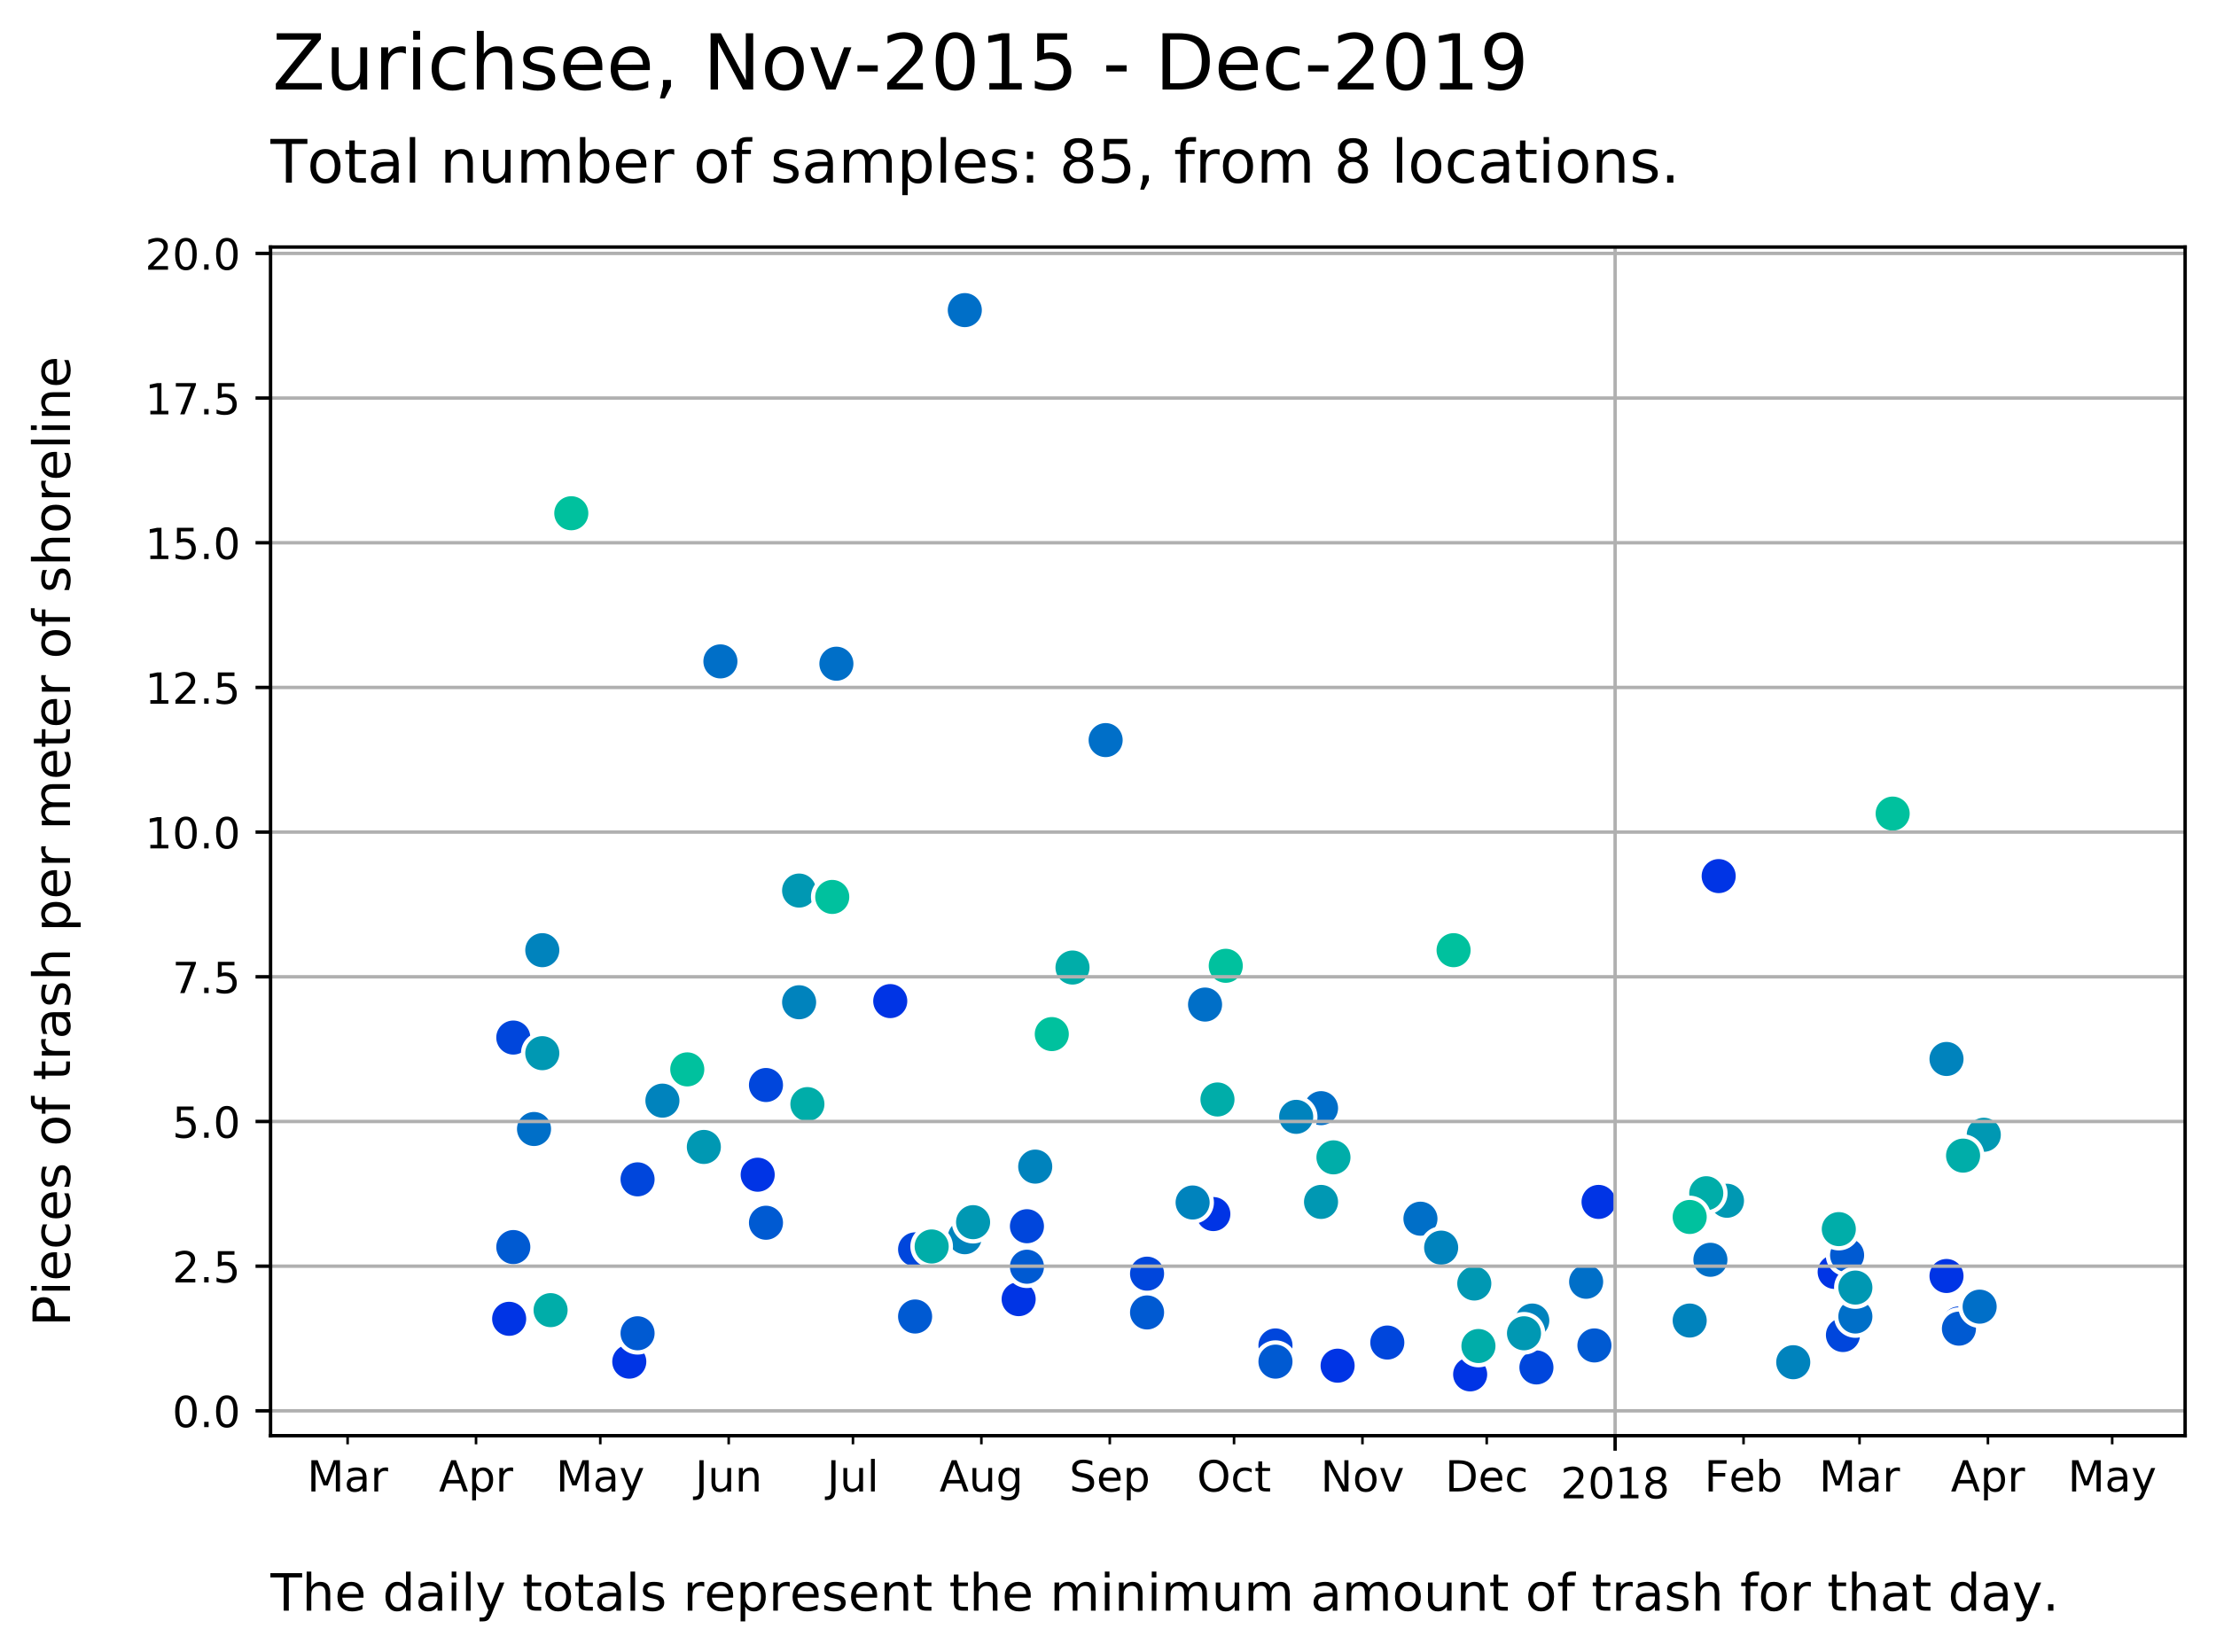 <?xml version="1.0" encoding="utf-8" standalone="no"?>
<!DOCTYPE svg PUBLIC "-//W3C//DTD SVG 1.1//EN"
  "http://www.w3.org/Graphics/SVG/1.1/DTD/svg11.dtd">
<!-- Created with matplotlib (https://matplotlib.org/) -->
<svg height="385.292pt" version="1.1" viewBox="0 0 516.679 385.292" width="516.679pt" xmlns="http://www.w3.org/2000/svg" xmlns:xlink="http://www.w3.org/1999/xlink">
 <defs>
  <style type="text/css">
*{stroke-linecap:butt;stroke-linejoin:round;}
  </style>
 </defs>
 <g id="figure_1">
  <g id="patch_1">
   <path d="M 0 385.292 
L 516.679 385.292 
L 516.679 0 
L 0 0 
z
" style="fill:#ffffff;"/>
  </g>
  <g id="axes_1">
   <g id="patch_2">
    <path d="M 63.079 334.8 
L 509.479 334.8 
L 509.479 57.6 
L 63.079 57.6 
z
" style="fill:#ffffff;"/>
   </g>
   <g id="PathCollection_1">
    <defs>
     <path d="M 0 4.472 
C 1.186 4.472 2.324 4.001 3.162 3.162 
C 4.001 2.324 4.472 1.186 4.472 0 
C 4.472 -1.186 4.001 -2.324 3.162 -3.162 
C 2.324 -4.001 1.186 -4.472 0 -4.472 
C -1.186 -4.472 -2.324 -4.001 -3.162 -3.162 
C -4.001 -2.324 -4.472 -1.186 -4.472 0 
C -4.472 1.186 -4.001 2.324 -3.162 3.162 
C -2.324 4.001 -1.186 4.472 0 4.472 
z
" id="mc347c1fc69" style="stroke:#ffffff;"/>
    </defs>
    <g clip-path="url(#pbd88811028)">
     <use style="fill:#0034e5;stroke:#ffffff;" x="118.715" xlink:href="#mc347c1fc69" y="307.539"/>
     <use style="fill:#0034e5;stroke:#ffffff;" x="146.723" xlink:href="#mc347c1fc69" y="317.526"/>
     <use style="fill:#0034e5;stroke:#ffffff;" x="176.662" xlink:href="#mc347c1fc69" y="273.936"/>
     <use style="fill:#0034e5;stroke:#ffffff;" x="207.568" xlink:href="#mc347c1fc69" y="233.45"/>
     <use style="fill:#0034e5;stroke:#ffffff;" x="237.507" xlink:href="#mc347c1fc69" y="302.951"/>
     <use style="fill:#0034e5;stroke:#ffffff;" x="282.899" xlink:href="#mc347c1fc69" y="283.113"/>
     <use style="fill:#0034e5;stroke:#ffffff;" x="311.873" xlink:href="#mc347c1fc69" y="318.471"/>
     <use style="fill:#0034e5;stroke:#ffffff;" x="342.778" xlink:href="#mc347c1fc69" y="320.495"/>
     <use style="fill:#0034e5;stroke:#ffffff;" x="372.718" xlink:href="#mc347c1fc69" y="280.279"/>
     <use style="fill:#0034e5;stroke:#ffffff;" x="400.725" xlink:href="#mc347c1fc69" y="204.3"/>
     <use style="fill:#0034e5;stroke:#ffffff;" x="427.768" xlink:href="#mc347c1fc69" y="296.608"/>
     <use style="fill:#0034e5;stroke:#ffffff;" x="453.844" xlink:href="#mc347c1fc69" y="297.553"/>
    </g>
   </g>
   <g id="PathCollection_2">
    <defs>
     <path d="M 0 4.472 
C 1.186 4.472 2.324 4.001 3.162 3.162 
C 4.001 2.324 4.472 1.186 4.472 0 
C 4.472 -1.186 4.001 -2.324 3.162 -3.162 
C 2.324 -4.001 1.186 -4.472 0 -4.472 
C -1.186 -4.472 -2.324 -4.001 -3.162 -3.162 
C -4.001 -2.324 -4.472 -1.186 -4.472 0 
C -4.472 1.186 -4.001 2.324 -3.162 3.162 
C -2.324 4.001 -1.186 4.472 0 4.472 
z
" id="m1ba2bde245" style="stroke:#ffffff;"/>
    </defs>
    <g clip-path="url(#pbd88811028)">
     <use style="fill:#0046dc;stroke:#ffffff;" x="119.681" xlink:href="#m1ba2bde245" y="241.952"/>
     <use style="fill:#0046dc;stroke:#ffffff;" x="148.654" xlink:href="#m1ba2bde245" y="275.016"/>
     <use style="fill:#0046dc;stroke:#ffffff;" x="178.594" xlink:href="#m1ba2bde245" y="253.018"/>
     <use style="fill:#0046dc;stroke:#ffffff;" x="213.362" xlink:href="#m1ba2bde245" y="291.345"/>
     <use style="fill:#0046dc;stroke:#ffffff;" x="239.439" xlink:href="#m1ba2bde245" y="285.947"/>
     <use style="fill:#0046dc;stroke:#ffffff;" x="267.446" xlink:href="#m1ba2bde245" y="297.013"/>
     <use style="fill:#0046dc;stroke:#ffffff;" x="297.386" xlink:href="#m1ba2bde245" y="313.747"/>
     <use style="fill:#0046dc;stroke:#ffffff;" x="323.462" xlink:href="#m1ba2bde245" y="313.073"/>
     <use style="fill:#0046dc;stroke:#ffffff;" x="358.231" xlink:href="#m1ba2bde245" y="318.876"/>
     <use style="fill:#0046dc;stroke:#ffffff;" x="429.699" xlink:href="#m1ba2bde245" y="311.318"/>
     <use style="fill:#0046dc;stroke:#ffffff;" x="456.741" xlink:href="#m1ba2bde245" y="308.619"/>
    </g>
   </g>
   <g id="PathCollection_3">
    <defs>
     <path d="M 0 4.472 
C 1.186 4.472 2.324 4.001 3.162 3.162 
C 4.001 2.324 4.472 1.186 4.472 0 
C 4.472 -1.186 4.001 -2.324 3.162 -3.162 
C 2.324 -4.001 1.186 -4.472 0 -4.472 
C -1.186 -4.472 -2.324 -4.001 -3.162 -3.162 
C -4.001 -2.324 -4.472 -1.186 -4.472 0 
C -4.472 1.186 -4.001 2.324 -3.162 3.162 
C -2.324 4.001 -1.186 4.472 0 4.472 
z
" id="m0e339aab01" style="stroke:#ffffff;"/>
    </defs>
    <g clip-path="url(#pbd88811028)">
     <use style="fill:#005ad2;stroke:#ffffff;" x="119.681" xlink:href="#m0e339aab01" y="290.805"/>
     <use style="fill:#005ad2;stroke:#ffffff;" x="148.654" xlink:href="#m0e339aab01" y="310.913"/>
     <use style="fill:#005ad2;stroke:#ffffff;" x="178.594" xlink:href="#m0e339aab01" y="285.137"/>
     <use style="fill:#005ad2;stroke:#ffffff;" x="213.362" xlink:href="#m0e339aab01" y="307"/>
     <use style="fill:#005ad2;stroke:#ffffff;" x="239.439" xlink:href="#m0e339aab01" y="295.394"/>
     <use style="fill:#005ad2;stroke:#ffffff;" x="267.446" xlink:href="#m0e339aab01" y="306.055"/>
     <use style="fill:#005ad2;stroke:#ffffff;" x="297.386" xlink:href="#m0e339aab01" y="317.526"/>
     <use style="fill:#005ad2;stroke:#ffffff;" x="371.752" xlink:href="#m0e339aab01" y="313.747"/>
     <use style="fill:#005ad2;stroke:#ffffff;" x="430.665" xlink:href="#m0e339aab01" y="292.695"/>
     <use style="fill:#005ad2;stroke:#ffffff;" x="456.741" xlink:href="#m0e339aab01" y="309.834"/>
    </g>
   </g>
   <g id="PathCollection_4">
    <defs>
     <path d="M 0 4.472 
C 1.186 4.472 2.324 4.001 3.162 3.162 
C 4.001 2.324 4.472 1.186 4.472 0 
C 4.472 -1.186 4.001 -2.324 3.162 -3.162 
C 2.324 -4.001 1.186 -4.472 0 -4.472 
C -1.186 -4.472 -2.324 -4.001 -3.162 -3.162 
C -4.001 -2.324 -4.472 -1.186 -4.472 0 
C -4.472 1.186 -4.001 2.324 -3.162 3.162 
C -2.324 4.001 -1.186 4.472 0 4.472 
z
" id="m46325a55a6" style="stroke:#ffffff;"/>
    </defs>
    <g clip-path="url(#pbd88811028)">
     <use style="fill:#006fc8;stroke:#ffffff;" x="124.51" xlink:href="#m46325a55a6" y="263.275"/>
     <use style="fill:#006fc8;stroke:#ffffff;" x="167.97" xlink:href="#m46325a55a6" y="154.233"/>
     <use style="fill:#006fc8;stroke:#ffffff;" x="195.012" xlink:href="#m46325a55a6" y="154.772"/>
     <use style="fill:#006fc8;stroke:#ffffff;" x="224.952" xlink:href="#m46325a55a6" y="72.316"/>
     <use style="fill:#006fc8;stroke:#ffffff;" x="257.789" xlink:href="#m46325a55a6" y="172.586"/>
     <use style="fill:#006fc8;stroke:#ffffff;" x="280.968" xlink:href="#m46325a55a6" y="234.26"/>
     <use style="fill:#006fc8;stroke:#ffffff;" x="308.01" xlink:href="#m46325a55a6" y="258.416"/>
     <use style="fill:#006fc8;stroke:#ffffff;" x="331.189" xlink:href="#m46325a55a6" y="284.193"/>
     <use style="fill:#006fc8;stroke:#ffffff;" x="369.82" xlink:href="#m46325a55a6" y="298.902"/>
     <use style="fill:#006fc8;stroke:#ffffff;" x="398.794" xlink:href="#m46325a55a6" y="293.774"/>
     <use style="fill:#006fc8;stroke:#ffffff;" x="432.596" xlink:href="#m46325a55a6" y="307"/>
     <use style="fill:#006fc8;stroke:#ffffff;" x="461.57" xlink:href="#m46325a55a6" y="304.705"/>
    </g>
   </g>
   <g id="PathCollection_5">
    <defs>
     <path d="M 0 4.472 
C 1.186 4.472 2.324 4.001 3.162 3.162 
C 4.001 2.324 4.472 1.186 4.472 0 
C 4.472 -1.186 4.001 -2.324 3.162 -3.162 
C 2.324 -4.001 1.186 -4.472 0 -4.472 
C -1.186 -4.472 -2.324 -4.001 -3.162 -3.162 
C -4.001 -2.324 -4.472 -1.186 -4.472 0 
C -4.472 1.186 -4.001 2.324 -3.162 3.162 
C -2.324 4.001 -1.186 4.472 0 4.472 
z
" id="m2ed570161c" style="stroke:#ffffff;"/>
    </defs>
    <g clip-path="url(#pbd88811028)">
     <use style="fill:#0083bd;stroke:#ffffff;" x="126.441" xlink:href="#m2ed570161c" y="221.574"/>
     <use style="fill:#0083bd;stroke:#ffffff;" x="154.449" xlink:href="#m2ed570161c" y="256.662"/>
     <use style="fill:#0083bd;stroke:#ffffff;" x="186.32" xlink:href="#m2ed570161c" y="233.72"/>
     <use style="fill:#0083bd;stroke:#ffffff;" x="224.952" xlink:href="#m2ed570161c" y="288.511"/>
     <use style="fill:#0083bd;stroke:#ffffff;" x="241.37" xlink:href="#m2ed570161c" y="272.047"/>
     <use style="fill:#0083bd;stroke:#ffffff;" x="278.07" xlink:href="#m2ed570161c" y="280.414"/>
     <use style="fill:#0083bd;stroke:#ffffff;" x="302.215" xlink:href="#m2ed570161c" y="260.441"/>
     <use style="fill:#0083bd;stroke:#ffffff;" x="336.018" xlink:href="#m2ed570161c" y="290.94"/>
     <use style="fill:#0083bd;stroke:#ffffff;" x="357.265" xlink:href="#m2ed570161c" y="307.944"/>
     <use style="fill:#0083bd;stroke:#ffffff;" x="393.965" xlink:href="#m2ed570161c" y="307.944"/>
     <use style="fill:#0083bd;stroke:#ffffff;" x="418.11" xlink:href="#m2ed570161c" y="317.661"/>
     <use style="fill:#0083bd;stroke:#ffffff;" x="453.844" xlink:href="#m2ed570161c" y="246.945"/>
    </g>
   </g>
   <g id="PathCollection_6">
    <defs>
     <path d="M 0 4.472 
C 1.186 4.472 2.324 4.001 3.162 3.162 
C 4.001 2.324 4.472 1.186 4.472 0 
C 4.472 -1.186 4.001 -2.324 3.162 -3.162 
C 2.324 -4.001 1.186 -4.472 0 -4.472 
C -1.186 -4.472 -2.324 -4.001 -3.162 -3.162 
C -4.001 -2.324 -4.472 -1.186 -4.472 0 
C -4.472 1.186 -4.001 2.324 -3.162 3.162 
C -2.324 4.001 -1.186 4.472 0 4.472 
z
" id="md450f71d34" style="stroke:#ffffff;"/>
    </defs>
    <g clip-path="url(#pbd88811028)">
     <use style="fill:#0098b3;stroke:#ffffff;" x="126.441" xlink:href="#md450f71d34" y="245.596"/>
     <use style="fill:#0098b3;stroke:#ffffff;" x="164.107" xlink:href="#md450f71d34" y="267.458"/>
     <use style="fill:#0098b3;stroke:#ffffff;" x="186.32" xlink:href="#md450f71d34" y="207.674"/>
     <use style="fill:#0098b3;stroke:#ffffff;" x="226.883" xlink:href="#md450f71d34" y="285.002"/>
     <use style="fill:#0098b3;stroke:#ffffff;" x="308.01" xlink:href="#md450f71d34" y="280.279"/>
     <use style="fill:#0098b3;stroke:#ffffff;" x="343.744" xlink:href="#md450f71d34" y="299.307"/>
     <use style="fill:#0098b3;stroke:#ffffff;" x="355.333" xlink:href="#md450f71d34" y="310.913"/>
     <use style="fill:#0098b3;stroke:#ffffff;" x="402.657" xlink:href="#md450f71d34" y="280.009"/>
     <use style="fill:#0098b3;stroke:#ffffff;" x="432.596" xlink:href="#md450f71d34" y="300.252"/>
     <use style="fill:#0098b3;stroke:#ffffff;" x="462.536" xlink:href="#md450f71d34" y="264.624"/>
    </g>
   </g>
   <g id="PathCollection_7">
    <defs>
     <path d="M 0 4.472 
C 1.186 4.472 2.324 4.001 3.162 3.162 
C 4.001 2.324 4.472 1.186 4.472 0 
C 4.472 -1.186 4.001 -2.324 3.162 -3.162 
C 2.324 -4.001 1.186 -4.472 0 -4.472 
C -1.186 -4.472 -2.324 -4.001 -3.162 -3.162 
C -4.001 -2.324 -4.472 -1.186 -4.472 0 
C -4.472 1.186 -4.001 2.324 -3.162 3.162 
C -2.324 4.001 -1.186 4.472 0 4.472 
z
" id="m83803c21e4" style="stroke:#ffffff;"/>
    </defs>
    <g clip-path="url(#pbd88811028)">
     <use style="fill:#00ada9;stroke:#ffffff;" x="128.373" xlink:href="#m83803c21e4" y="305.515"/>
     <use style="fill:#00ada9;stroke:#ffffff;" x="188.252" xlink:href="#m83803c21e4" y="257.472"/>
     <use style="fill:#00ada9;stroke:#ffffff;" x="217.225" xlink:href="#m83803c21e4" y="290.67"/>
     <use style="fill:#00ada9;stroke:#ffffff;" x="250.062" xlink:href="#m83803c21e4" y="225.623"/>
     <use style="fill:#00ada9;stroke:#ffffff;" x="283.865" xlink:href="#m83803c21e4" y="256.392"/>
     <use style="fill:#00ada9;stroke:#ffffff;" x="310.907" xlink:href="#m83803c21e4" y="269.888"/>
     <use style="fill:#00ada9;stroke:#ffffff;" x="344.71" xlink:href="#m83803c21e4" y="313.882"/>
     <use style="fill:#00ada9;stroke:#ffffff;" x="397.828" xlink:href="#m83803c21e4" y="278.255"/>
     <use style="fill:#00ada9;stroke:#ffffff;" x="428.733" xlink:href="#m83803c21e4" y="286.622"/>
     <use style="fill:#00ada9;stroke:#ffffff;" x="457.707" xlink:href="#m83803c21e4" y="269.483"/>
    </g>
   </g>
   <g id="PathCollection_8">
    <defs>
     <path d="M 0 4.472 
C 1.186 4.472 2.324 4.001 3.162 3.162 
C 4.001 2.324 4.472 1.186 4.472 0 
C 4.472 -1.186 4.001 -2.324 3.162 -3.162 
C 2.324 -4.001 1.186 -4.472 0 -4.472 
C -1.186 -4.472 -2.324 -4.001 -3.162 -3.162 
C -4.001 -2.324 -4.472 -1.186 -4.472 0 
C -4.472 1.186 -4.001 2.324 -3.162 3.162 
C -2.324 4.001 -1.186 4.472 0 4.472 
z
" id="me084a4580b" style="stroke:#ffffff;"/>
    </defs>
    <g clip-path="url(#pbd88811028)">
     <use style="fill:#00c19e;stroke:#ffffff;" x="133.202" xlink:href="#me084a4580b" y="119.685"/>
     <use style="fill:#00c19e;stroke:#ffffff;" x="160.244" xlink:href="#me084a4580b" y="249.375"/>
     <use style="fill:#00c19e;stroke:#ffffff;" x="194.046" xlink:href="#me084a4580b" y="209.159"/>
     <use style="fill:#00c19e;stroke:#ffffff;" x="245.233" xlink:href="#me084a4580b" y="241.142"/>
     <use style="fill:#00c19e;stroke:#ffffff;" x="285.796" xlink:href="#me084a4580b" y="225.218"/>
     <use style="fill:#00c19e;stroke:#ffffff;" x="338.915" xlink:href="#me084a4580b" y="221.574"/>
     <use style="fill:#00c19e;stroke:#ffffff;" x="393.965" xlink:href="#me084a4580b" y="283.788"/>
     <use style="fill:#00c19e;stroke:#ffffff;" x="441.289" xlink:href="#me084a4580b" y="189.725"/>
    </g>
   </g>
   <g id="matplotlib.axis_1">
    <g id="xtick_1">
     <g id="line2d_1">
      <path clip-path="url(#pbd88811028)" d="M 376.581 334.8 
L 376.581 57.6 
" style="fill:none;stroke:#b0b0b0;stroke-linecap:square;stroke-width:0.8;"/>
     </g>
     <g id="line2d_2">
      <defs>
       <path d="M 0 0 
L 0 3.5 
" id="m2ff6a0c617" style="stroke:#000000;stroke-width:0.8;"/>
      </defs>
      <g>
       <use style="stroke:#000000;stroke-width:0.8;" x="376.581" xlink:href="#m2ff6a0c617" y="334.8"/>
      </g>
     </g>
     <g id="text_1">
      <!-- 2018 -->
      <defs>
       <path d="M 19.188 8.297 
L 53.609 8.297 
L 53.609 0 
L 7.328 0 
L 7.328 8.297 
Q 12.938 14.109 22.625 23.891 
Q 32.328 33.688 34.812 36.531 
Q 39.547 41.844 41.422 45.531 
Q 43.312 49.219 43.312 52.781 
Q 43.312 58.594 39.234 62.25 
Q 35.156 65.922 28.609 65.922 
Q 23.969 65.922 18.812 64.312 
Q 13.672 62.703 7.812 59.422 
L 7.812 69.391 
Q 13.766 71.781 18.938 73 
Q 24.125 74.219 28.422 74.219 
Q 39.75 74.219 46.484 68.547 
Q 53.219 62.891 53.219 53.422 
Q 53.219 48.922 51.531 44.891 
Q 49.859 40.875 45.406 35.406 
Q 44.188 33.984 37.641 27.219 
Q 31.109 20.453 19.188 8.297 
z
" id="DejaVuSans-50"/>
       <path d="M 31.781 66.406 
Q 24.172 66.406 20.328 58.906 
Q 16.5 51.422 16.5 36.375 
Q 16.5 21.391 20.328 13.891 
Q 24.172 6.391 31.781 6.391 
Q 39.453 6.391 43.281 13.891 
Q 47.125 21.391 47.125 36.375 
Q 47.125 51.422 43.281 58.906 
Q 39.453 66.406 31.781 66.406 
z
M 31.781 74.219 
Q 44.047 74.219 50.516 64.516 
Q 56.984 54.828 56.984 36.375 
Q 56.984 17.969 50.516 8.266 
Q 44.047 -1.422 31.781 -1.422 
Q 19.531 -1.422 13.062 8.266 
Q 6.594 17.969 6.594 36.375 
Q 6.594 54.828 13.062 64.516 
Q 19.531 74.219 31.781 74.219 
z
" id="DejaVuSans-48"/>
       <path d="M 12.406 8.297 
L 28.516 8.297 
L 28.516 63.922 
L 10.984 60.406 
L 10.984 69.391 
L 28.422 72.906 
L 38.281 72.906 
L 38.281 8.297 
L 54.391 8.297 
L 54.391 0 
L 12.406 0 
z
" id="DejaVuSans-49"/>
       <path d="M 31.781 34.625 
Q 24.75 34.625 20.719 30.859 
Q 16.703 27.094 16.703 20.516 
Q 16.703 13.922 20.719 10.156 
Q 24.75 6.391 31.781 6.391 
Q 38.812 6.391 42.859 10.172 
Q 46.922 13.969 46.922 20.516 
Q 46.922 27.094 42.891 30.859 
Q 38.875 34.625 31.781 34.625 
z
M 21.922 38.812 
Q 15.578 40.375 12.031 44.719 
Q 8.5 49.078 8.5 55.328 
Q 8.5 64.062 14.719 69.141 
Q 20.953 74.219 31.781 74.219 
Q 42.672 74.219 48.875 69.141 
Q 55.078 64.062 55.078 55.328 
Q 55.078 49.078 51.531 44.719 
Q 48 40.375 41.703 38.812 
Q 48.828 37.156 52.797 32.312 
Q 56.781 27.484 56.781 20.516 
Q 56.781 9.906 50.312 4.234 
Q 43.844 -1.422 31.781 -1.422 
Q 19.734 -1.422 13.25 4.234 
Q 6.781 9.906 6.781 20.516 
Q 6.781 27.484 10.781 32.312 
Q 14.797 37.156 21.922 38.812 
z
M 18.312 54.391 
Q 18.312 48.734 21.844 45.562 
Q 25.391 42.391 31.781 42.391 
Q 38.141 42.391 41.719 45.562 
Q 45.312 48.734 45.312 54.391 
Q 45.312 60.062 41.719 63.234 
Q 38.141 66.406 31.781 66.406 
Q 25.391 66.406 21.844 63.234 
Q 18.312 60.062 18.312 54.391 
z
" id="DejaVuSans-56"/>
      </defs>
      <g transform="translate(363.856 349.398)scale(0.1 -0.1)">
       <use xlink:href="#DejaVuSans-50"/>
       <use x="63.623" xlink:href="#DejaVuSans-48"/>
       <use x="127.246" xlink:href="#DejaVuSans-49"/>
       <use x="190.869" xlink:href="#DejaVuSans-56"/>
      </g>
     </g>
    </g>
    <g id="xtick_2">
     <g id="line2d_3">
      <defs>
       <path d="M 0 0 
L 0 2 
" id="mb36e300233" style="stroke:#000000;stroke-width:0.6;"/>
      </defs>
      <g>
       <use style="stroke:#000000;stroke-width:0.6;" x="81.049" xlink:href="#mb36e300233" y="334.8"/>
      </g>
     </g>
     <g id="text_2">
      <!-- Mar -->
      <defs>
       <path d="M 9.812 72.906 
L 24.516 72.906 
L 43.109 23.297 
L 61.812 72.906 
L 76.516 72.906 
L 76.516 0 
L 66.891 0 
L 66.891 64.016 
L 48.094 14.016 
L 38.188 14.016 
L 19.391 64.016 
L 19.391 0 
L 9.812 0 
z
" id="DejaVuSans-77"/>
       <path d="M 34.281 27.484 
Q 23.391 27.484 19.188 25 
Q 14.984 22.516 14.984 16.5 
Q 14.984 11.719 18.141 8.906 
Q 21.297 6.109 26.703 6.109 
Q 34.188 6.109 38.703 11.406 
Q 43.219 16.703 43.219 25.484 
L 43.219 27.484 
z
M 52.203 31.203 
L 52.203 0 
L 43.219 0 
L 43.219 8.297 
Q 40.141 3.328 35.547 0.953 
Q 30.953 -1.422 24.312 -1.422 
Q 15.922 -1.422 10.953 3.297 
Q 6 8.016 6 15.922 
Q 6 25.141 12.172 29.828 
Q 18.359 34.516 30.609 34.516 
L 43.219 34.516 
L 43.219 35.406 
Q 43.219 41.609 39.141 45 
Q 35.062 48.391 27.688 48.391 
Q 23 48.391 18.547 47.266 
Q 14.109 46.141 10.016 43.891 
L 10.016 52.203 
Q 14.938 54.109 19.578 55.047 
Q 24.219 56 28.609 56 
Q 40.484 56 46.344 49.844 
Q 52.203 43.703 52.203 31.203 
z
" id="DejaVuSans-97"/>
       <path d="M 41.109 46.297 
Q 39.594 47.172 37.812 47.578 
Q 36.031 48 33.891 48 
Q 26.266 48 22.188 43.047 
Q 18.109 38.094 18.109 28.812 
L 18.109 0 
L 9.078 0 
L 9.078 54.688 
L 18.109 54.688 
L 18.109 46.188 
Q 20.953 51.172 25.484 53.578 
Q 30.031 56 36.531 56 
Q 37.453 56 38.578 55.875 
Q 39.703 55.766 41.062 55.516 
z
" id="DejaVuSans-114"/>
      </defs>
      <g transform="translate(71.615 347.798)scale(0.1 -0.1)">
       <use xlink:href="#DejaVuSans-77"/>
       <use x="86.279" xlink:href="#DejaVuSans-97"/>
       <use x="147.559" xlink:href="#DejaVuSans-114"/>
      </g>
     </g>
    </g>
    <g id="xtick_3">
     <g id="line2d_4">
      <g>
       <use style="stroke:#000000;stroke-width:0.6;" x="110.989" xlink:href="#mb36e300233" y="334.8"/>
      </g>
     </g>
     <g id="text_3">
      <!-- Apr -->
      <defs>
       <path d="M 34.188 63.188 
L 20.797 26.906 
L 47.609 26.906 
z
M 28.609 72.906 
L 39.797 72.906 
L 67.578 0 
L 57.328 0 
L 50.688 18.703 
L 17.828 18.703 
L 11.188 0 
L 0.781 0 
z
" id="DejaVuSans-65"/>
       <path d="M 18.109 8.203 
L 18.109 -20.797 
L 9.078 -20.797 
L 9.078 54.688 
L 18.109 54.688 
L 18.109 46.391 
Q 20.953 51.266 25.266 53.625 
Q 29.594 56 35.594 56 
Q 45.562 56 51.781 48.094 
Q 58.016 40.188 58.016 27.297 
Q 58.016 14.406 51.781 6.484 
Q 45.562 -1.422 35.594 -1.422 
Q 29.594 -1.422 25.266 0.953 
Q 20.953 3.328 18.109 8.203 
z
M 48.688 27.297 
Q 48.688 37.203 44.609 42.844 
Q 40.531 48.484 33.406 48.484 
Q 26.266 48.484 22.188 42.844 
Q 18.109 37.203 18.109 27.297 
Q 18.109 17.391 22.188 11.75 
Q 26.266 6.109 33.406 6.109 
Q 40.531 6.109 44.609 11.75 
Q 48.688 17.391 48.688 27.297 
z
" id="DejaVuSans-112"/>
      </defs>
      <g transform="translate(102.339 347.798)scale(0.1 -0.1)">
       <use xlink:href="#DejaVuSans-65"/>
       <use x="68.408" xlink:href="#DejaVuSans-112"/>
       <use x="131.885" xlink:href="#DejaVuSans-114"/>
      </g>
     </g>
    </g>
    <g id="xtick_4">
     <g id="line2d_5">
      <g>
       <use style="stroke:#000000;stroke-width:0.6;" x="139.962" xlink:href="#mb36e300233" y="334.8"/>
      </g>
     </g>
     <g id="text_4">
      <!-- May -->
      <defs>
       <path d="M 32.172 -5.078 
Q 28.375 -14.844 24.75 -17.812 
Q 21.141 -20.797 15.094 -20.797 
L 7.906 -20.797 
L 7.906 -13.281 
L 13.188 -13.281 
Q 16.891 -13.281 18.938 -11.516 
Q 21 -9.766 23.484 -3.219 
L 25.094 0.875 
L 2.984 54.688 
L 12.5 54.688 
L 29.594 11.922 
L 46.688 54.688 
L 56.203 54.688 
z
" id="DejaVuSans-121"/>
      </defs>
      <g transform="translate(129.625 347.798)scale(0.1 -0.1)">
       <use xlink:href="#DejaVuSans-77"/>
       <use x="86.279" xlink:href="#DejaVuSans-97"/>
       <use x="147.559" xlink:href="#DejaVuSans-121"/>
      </g>
     </g>
    </g>
    <g id="xtick_5">
     <g id="line2d_6">
      <g>
       <use style="stroke:#000000;stroke-width:0.6;" x="169.902" xlink:href="#mb36e300233" y="334.8"/>
      </g>
     </g>
     <g id="text_5">
      <!-- Jun -->
      <defs>
       <path d="M 9.812 72.906 
L 19.672 72.906 
L 19.672 5.078 
Q 19.672 -8.109 14.672 -14.062 
Q 9.672 -20.016 -1.422 -20.016 
L -5.172 -20.016 
L -5.172 -11.719 
L -2.094 -11.719 
Q 4.438 -11.719 7.125 -8.047 
Q 9.812 -4.391 9.812 5.078 
z
" id="DejaVuSans-74"/>
       <path d="M 8.5 21.578 
L 8.5 54.688 
L 17.484 54.688 
L 17.484 21.922 
Q 17.484 14.156 20.5 10.266 
Q 23.531 6.391 29.594 6.391 
Q 36.859 6.391 41.078 11.031 
Q 45.312 15.672 45.312 23.688 
L 45.312 54.688 
L 54.297 54.688 
L 54.297 0 
L 45.312 0 
L 45.312 8.406 
Q 42.047 3.422 37.719 1 
Q 33.406 -1.422 27.688 -1.422 
Q 18.266 -1.422 13.375 4.438 
Q 8.5 10.297 8.5 21.578 
z
M 31.109 56 
z
" id="DejaVuSans-117"/>
       <path d="M 54.891 33.016 
L 54.891 0 
L 45.906 0 
L 45.906 32.719 
Q 45.906 40.484 42.875 44.328 
Q 39.844 48.188 33.797 48.188 
Q 26.516 48.188 22.312 43.547 
Q 18.109 38.922 18.109 30.906 
L 18.109 0 
L 9.078 0 
L 9.078 54.688 
L 18.109 54.688 
L 18.109 46.188 
Q 21.344 51.125 25.703 53.562 
Q 30.078 56 35.797 56 
Q 45.219 56 50.047 50.172 
Q 54.891 44.344 54.891 33.016 
z
" id="DejaVuSans-110"/>
      </defs>
      <g transform="translate(162.089 347.798)scale(0.1 -0.1)">
       <use xlink:href="#DejaVuSans-74"/>
       <use x="29.492" xlink:href="#DejaVuSans-117"/>
       <use x="92.871" xlink:href="#DejaVuSans-110"/>
      </g>
     </g>
    </g>
    <g id="xtick_6">
     <g id="line2d_7">
      <g>
       <use style="stroke:#000000;stroke-width:0.6;" x="198.875" xlink:href="#mb36e300233" y="334.8"/>
      </g>
     </g>
     <g id="text_6">
      <!-- Jul -->
      <defs>
       <path d="M 9.422 75.984 
L 18.406 75.984 
L 18.406 0 
L 9.422 0 
z
" id="DejaVuSans-108"/>
      </defs>
      <g transform="translate(192.843 347.798)scale(0.1 -0.1)">
       <use xlink:href="#DejaVuSans-74"/>
       <use x="29.492" xlink:href="#DejaVuSans-117"/>
       <use x="92.871" xlink:href="#DejaVuSans-108"/>
      </g>
     </g>
    </g>
    <g id="xtick_7">
     <g id="line2d_8">
      <g>
       <use style="stroke:#000000;stroke-width:0.6;" x="228.815" xlink:href="#mb36e300233" y="334.8"/>
      </g>
     </g>
     <g id="text_7">
      <!-- Aug -->
      <defs>
       <path d="M 45.406 27.984 
Q 45.406 37.75 41.375 43.109 
Q 37.359 48.484 30.078 48.484 
Q 22.859 48.484 18.828 43.109 
Q 14.797 37.75 14.797 27.984 
Q 14.797 18.266 18.828 12.891 
Q 22.859 7.516 30.078 7.516 
Q 37.359 7.516 41.375 12.891 
Q 45.406 18.266 45.406 27.984 
z
M 54.391 6.781 
Q 54.391 -7.172 48.188 -13.984 
Q 42 -20.797 29.203 -20.797 
Q 24.469 -20.797 20.266 -20.094 
Q 16.062 -19.391 12.109 -17.922 
L 12.109 -9.188 
Q 16.062 -11.328 19.922 -12.344 
Q 23.781 -13.375 27.781 -13.375 
Q 36.625 -13.375 41.016 -8.766 
Q 45.406 -4.156 45.406 5.172 
L 45.406 9.625 
Q 42.625 4.781 38.281 2.391 
Q 33.938 0 27.875 0 
Q 17.828 0 11.672 7.656 
Q 5.516 15.328 5.516 27.984 
Q 5.516 40.672 11.672 48.328 
Q 17.828 56 27.875 56 
Q 33.938 56 38.281 53.609 
Q 42.625 51.219 45.406 46.391 
L 45.406 54.688 
L 54.391 54.688 
z
" id="DejaVuSans-103"/>
      </defs>
      <g transform="translate(219.052 347.798)scale(0.1 -0.1)">
       <use xlink:href="#DejaVuSans-65"/>
       <use x="68.408" xlink:href="#DejaVuSans-117"/>
       <use x="131.787" xlink:href="#DejaVuSans-103"/>
      </g>
     </g>
    </g>
    <g id="xtick_8">
     <g id="line2d_9">
      <g>
       <use style="stroke:#000000;stroke-width:0.6;" x="258.754" xlink:href="#mb36e300233" y="334.8"/>
      </g>
     </g>
     <g id="text_8">
      <!-- Sep -->
      <defs>
       <path d="M 53.516 70.516 
L 53.516 60.891 
Q 47.906 63.578 42.922 64.891 
Q 37.938 66.219 33.297 66.219 
Q 25.25 66.219 20.875 63.094 
Q 16.5 59.969 16.5 54.203 
Q 16.5 49.359 19.406 46.891 
Q 22.312 44.438 30.422 42.922 
L 36.375 41.703 
Q 47.406 39.594 52.656 34.297 
Q 57.906 29 57.906 20.125 
Q 57.906 9.516 50.797 4.047 
Q 43.703 -1.422 29.984 -1.422 
Q 24.812 -1.422 18.969 -0.25 
Q 13.141 0.922 6.891 3.219 
L 6.891 13.375 
Q 12.891 10.016 18.656 8.297 
Q 24.422 6.594 29.984 6.594 
Q 38.422 6.594 43.016 9.906 
Q 47.609 13.234 47.609 19.391 
Q 47.609 24.75 44.312 27.781 
Q 41.016 30.812 33.5 32.328 
L 27.484 33.5 
Q 16.453 35.688 11.516 40.375 
Q 6.594 45.062 6.594 53.422 
Q 6.594 63.094 13.406 68.656 
Q 20.219 74.219 32.172 74.219 
Q 37.312 74.219 42.625 73.281 
Q 47.953 72.359 53.516 70.516 
z
" id="DejaVuSans-83"/>
       <path d="M 56.203 29.594 
L 56.203 25.203 
L 14.891 25.203 
Q 15.484 15.922 20.484 11.062 
Q 25.484 6.203 34.422 6.203 
Q 39.594 6.203 44.453 7.469 
Q 49.312 8.734 54.109 11.281 
L 54.109 2.781 
Q 49.266 0.734 44.188 -0.344 
Q 39.109 -1.422 33.891 -1.422 
Q 20.797 -1.422 13.156 6.188 
Q 5.516 13.812 5.516 26.812 
Q 5.516 40.234 12.766 48.109 
Q 20.016 56 32.328 56 
Q 43.359 56 49.781 48.891 
Q 56.203 41.797 56.203 29.594 
z
M 47.219 32.234 
Q 47.125 39.594 43.094 43.984 
Q 39.062 48.391 32.422 48.391 
Q 24.906 48.391 20.391 44.141 
Q 15.875 39.891 15.188 32.172 
z
" id="DejaVuSans-101"/>
      </defs>
      <g transform="translate(249.329 347.798)scale(0.1 -0.1)">
       <use xlink:href="#DejaVuSans-83"/>
       <use x="63.477" xlink:href="#DejaVuSans-101"/>
       <use x="125" xlink:href="#DejaVuSans-112"/>
      </g>
     </g>
    </g>
    <g id="xtick_9">
     <g id="line2d_10">
      <g>
       <use style="stroke:#000000;stroke-width:0.6;" x="287.728" xlink:href="#mb36e300233" y="334.8"/>
      </g>
     </g>
     <g id="text_9">
      <!-- Oct -->
      <defs>
       <path d="M 39.406 66.219 
Q 28.656 66.219 22.328 58.203 
Q 16.016 50.203 16.016 36.375 
Q 16.016 22.609 22.328 14.594 
Q 28.656 6.594 39.406 6.594 
Q 50.141 6.594 56.422 14.594 
Q 62.703 22.609 62.703 36.375 
Q 62.703 50.203 56.422 58.203 
Q 50.141 66.219 39.406 66.219 
z
M 39.406 74.219 
Q 54.734 74.219 63.906 63.938 
Q 73.094 53.656 73.094 36.375 
Q 73.094 19.141 63.906 8.859 
Q 54.734 -1.422 39.406 -1.422 
Q 24.031 -1.422 14.812 8.828 
Q 5.609 19.094 5.609 36.375 
Q 5.609 53.656 14.812 63.938 
Q 24.031 74.219 39.406 74.219 
z
" id="DejaVuSans-79"/>
       <path d="M 48.781 52.594 
L 48.781 44.188 
Q 44.969 46.297 41.141 47.344 
Q 37.312 48.391 33.406 48.391 
Q 24.656 48.391 19.812 42.844 
Q 14.984 37.312 14.984 27.297 
Q 14.984 17.281 19.812 11.734 
Q 24.656 6.203 33.406 6.203 
Q 37.312 6.203 41.141 7.25 
Q 44.969 8.297 48.781 10.406 
L 48.781 2.094 
Q 45.016 0.344 40.984 -0.531 
Q 36.969 -1.422 32.422 -1.422 
Q 20.062 -1.422 12.781 6.344 
Q 5.516 14.109 5.516 27.297 
Q 5.516 40.672 12.859 48.328 
Q 20.219 56 33.016 56 
Q 37.156 56 41.109 55.141 
Q 45.062 54.297 48.781 52.594 
z
" id="DejaVuSans-99"/>
       <path d="M 18.312 70.219 
L 18.312 54.688 
L 36.812 54.688 
L 36.812 47.703 
L 18.312 47.703 
L 18.312 18.016 
Q 18.312 11.328 20.141 9.422 
Q 21.969 7.516 27.594 7.516 
L 36.812 7.516 
L 36.812 0 
L 27.594 0 
Q 17.188 0 13.234 3.875 
Q 9.281 7.766 9.281 18.016 
L 9.281 47.703 
L 2.688 47.703 
L 2.688 54.688 
L 9.281 54.688 
L 9.281 70.219 
z
" id="DejaVuSans-116"/>
      </defs>
      <g transform="translate(279.083 347.798)scale(0.1 -0.1)">
       <use xlink:href="#DejaVuSans-79"/>
       <use x="78.711" xlink:href="#DejaVuSans-99"/>
       <use x="133.691" xlink:href="#DejaVuSans-116"/>
      </g>
     </g>
    </g>
    <g id="xtick_10">
     <g id="line2d_11">
      <g>
       <use style="stroke:#000000;stroke-width:0.6;" x="317.668" xlink:href="#mb36e300233" y="334.8"/>
      </g>
     </g>
     <g id="text_10">
      <!-- Nov -->
      <defs>
       <path d="M 9.812 72.906 
L 23.094 72.906 
L 55.422 11.922 
L 55.422 72.906 
L 64.984 72.906 
L 64.984 0 
L 51.703 0 
L 19.391 60.984 
L 19.391 0 
L 9.812 0 
z
" id="DejaVuSans-78"/>
       <path d="M 30.609 48.391 
Q 23.391 48.391 19.188 42.75 
Q 14.984 37.109 14.984 27.297 
Q 14.984 17.484 19.156 11.844 
Q 23.344 6.203 30.609 6.203 
Q 37.797 6.203 41.984 11.859 
Q 46.188 17.531 46.188 27.297 
Q 46.188 37.016 41.984 42.703 
Q 37.797 48.391 30.609 48.391 
z
M 30.609 56 
Q 42.328 56 49.016 48.375 
Q 55.719 40.766 55.719 27.297 
Q 55.719 13.875 49.016 6.219 
Q 42.328 -1.422 30.609 -1.422 
Q 18.844 -1.422 12.172 6.219 
Q 5.516 13.875 5.516 27.297 
Q 5.516 40.766 12.172 48.375 
Q 18.844 56 30.609 56 
z
" id="DejaVuSans-111"/>
       <path d="M 2.984 54.688 
L 12.5 54.688 
L 29.594 8.797 
L 46.688 54.688 
L 56.203 54.688 
L 35.688 0 
L 23.484 0 
z
" id="DejaVuSans-118"/>
      </defs>
      <g transform="translate(307.908 347.798)scale(0.1 -0.1)">
       <use xlink:href="#DejaVuSans-78"/>
       <use x="74.805" xlink:href="#DejaVuSans-111"/>
       <use x="135.986" xlink:href="#DejaVuSans-118"/>
      </g>
     </g>
    </g>
    <g id="xtick_11">
     <g id="line2d_12">
      <g>
       <use style="stroke:#000000;stroke-width:0.6;" x="346.641" xlink:href="#mb36e300233" y="334.8"/>
      </g>
     </g>
     <g id="text_11">
      <!-- Dec -->
      <defs>
       <path d="M 19.672 64.797 
L 19.672 8.109 
L 31.594 8.109 
Q 46.688 8.109 53.688 14.938 
Q 60.688 21.781 60.688 36.531 
Q 60.688 51.172 53.688 57.984 
Q 46.688 64.797 31.594 64.797 
z
M 9.812 72.906 
L 30.078 72.906 
Q 51.266 72.906 61.172 64.094 
Q 71.094 55.281 71.094 36.531 
Q 71.094 17.672 61.125 8.828 
Q 51.172 0 30.078 0 
L 9.812 0 
z
" id="DejaVuSans-68"/>
      </defs>
      <g transform="translate(336.965 347.798)scale(0.1 -0.1)">
       <use xlink:href="#DejaVuSans-68"/>
       <use x="77.002" xlink:href="#DejaVuSans-101"/>
       <use x="138.525" xlink:href="#DejaVuSans-99"/>
      </g>
     </g>
    </g>
    <g id="xtick_12">
     <g id="line2d_13">
      <g>
       <use style="stroke:#000000;stroke-width:0.6;" x="406.52" xlink:href="#mb36e300233" y="334.8"/>
      </g>
     </g>
     <g id="text_12">
      <!-- Feb -->
      <defs>
       <path d="M 9.812 72.906 
L 51.703 72.906 
L 51.703 64.594 
L 19.672 64.594 
L 19.672 43.109 
L 48.578 43.109 
L 48.578 34.812 
L 19.672 34.812 
L 19.672 0 
L 9.812 0 
z
" id="DejaVuSans-70"/>
       <path d="M 48.688 27.297 
Q 48.688 37.203 44.609 42.844 
Q 40.531 48.484 33.406 48.484 
Q 26.266 48.484 22.188 42.844 
Q 18.109 37.203 18.109 27.297 
Q 18.109 17.391 22.188 11.75 
Q 26.266 6.109 33.406 6.109 
Q 40.531 6.109 44.609 11.75 
Q 48.688 17.391 48.688 27.297 
z
M 18.109 46.391 
Q 20.953 51.266 25.266 53.625 
Q 29.594 56 35.594 56 
Q 45.562 56 51.781 48.094 
Q 58.016 40.188 58.016 27.297 
Q 58.016 14.406 51.781 6.484 
Q 45.562 -1.422 35.594 -1.422 
Q 29.594 -1.422 25.266 0.953 
Q 20.953 3.328 18.109 8.203 
L 18.109 0 
L 9.078 0 
L 9.078 75.984 
L 18.109 75.984 
z
" id="DejaVuSans-98"/>
      </defs>
      <g transform="translate(397.398 347.798)scale(0.1 -0.1)">
       <use xlink:href="#DejaVuSans-70"/>
       <use x="57.441" xlink:href="#DejaVuSans-101"/>
       <use x="118.965" xlink:href="#DejaVuSans-98"/>
      </g>
     </g>
    </g>
    <g id="xtick_13">
     <g id="line2d_14">
      <g>
       <use style="stroke:#000000;stroke-width:0.6;" x="433.562" xlink:href="#mb36e300233" y="334.8"/>
      </g>
     </g>
     <g id="text_13">
      <!-- Mar -->
      <g transform="translate(424.129 347.798)scale(0.1 -0.1)">
       <use xlink:href="#DejaVuSans-77"/>
       <use x="86.279" xlink:href="#DejaVuSans-97"/>
       <use x="147.559" xlink:href="#DejaVuSans-114"/>
      </g>
     </g>
    </g>
    <g id="xtick_14">
     <g id="line2d_15">
      <g>
       <use style="stroke:#000000;stroke-width:0.6;" x="463.502" xlink:href="#mb36e300233" y="334.8"/>
      </g>
     </g>
     <g id="text_14">
      <!-- Apr -->
      <g transform="translate(454.852 347.798)scale(0.1 -0.1)">
       <use xlink:href="#DejaVuSans-65"/>
       <use x="68.408" xlink:href="#DejaVuSans-112"/>
       <use x="131.885" xlink:href="#DejaVuSans-114"/>
      </g>
     </g>
    </g>
    <g id="xtick_15">
     <g id="line2d_16">
      <g>
       <use style="stroke:#000000;stroke-width:0.6;" x="492.475" xlink:href="#mb36e300233" y="334.8"/>
      </g>
     </g>
     <g id="text_15">
      <!-- May -->
      <g transform="translate(482.138 347.798)scale(0.1 -0.1)">
       <use xlink:href="#DejaVuSans-77"/>
       <use x="86.279" xlink:href="#DejaVuSans-97"/>
       <use x="147.559" xlink:href="#DejaVuSans-121"/>
      </g>
     </g>
    </g>
    <g id="text_16">
     <!-- The daily totals represent the minimum amount of trash for that day. -->
     <defs>
      <path d="M -0.297 72.906 
L 61.375 72.906 
L 61.375 64.594 
L 35.5 64.594 
L 35.5 0 
L 25.594 0 
L 25.594 64.594 
L -0.297 64.594 
z
" id="DejaVuSans-84"/>
      <path d="M 54.891 33.016 
L 54.891 0 
L 45.906 0 
L 45.906 32.719 
Q 45.906 40.484 42.875 44.328 
Q 39.844 48.188 33.797 48.188 
Q 26.516 48.188 22.312 43.547 
Q 18.109 38.922 18.109 30.906 
L 18.109 0 
L 9.078 0 
L 9.078 75.984 
L 18.109 75.984 
L 18.109 46.188 
Q 21.344 51.125 25.703 53.562 
Q 30.078 56 35.797 56 
Q 45.219 56 50.047 50.172 
Q 54.891 44.344 54.891 33.016 
z
" id="DejaVuSans-104"/>
      <path id="DejaVuSans-32"/>
      <path d="M 45.406 46.391 
L 45.406 75.984 
L 54.391 75.984 
L 54.391 0 
L 45.406 0 
L 45.406 8.203 
Q 42.578 3.328 38.25 0.953 
Q 33.938 -1.422 27.875 -1.422 
Q 17.969 -1.422 11.734 6.484 
Q 5.516 14.406 5.516 27.297 
Q 5.516 40.188 11.734 48.094 
Q 17.969 56 27.875 56 
Q 33.938 56 38.25 53.625 
Q 42.578 51.266 45.406 46.391 
z
M 14.797 27.297 
Q 14.797 17.391 18.875 11.75 
Q 22.953 6.109 30.078 6.109 
Q 37.203 6.109 41.297 11.75 
Q 45.406 17.391 45.406 27.297 
Q 45.406 37.203 41.297 42.844 
Q 37.203 48.484 30.078 48.484 
Q 22.953 48.484 18.875 42.844 
Q 14.797 37.203 14.797 27.297 
z
" id="DejaVuSans-100"/>
      <path d="M 9.422 54.688 
L 18.406 54.688 
L 18.406 0 
L 9.422 0 
z
M 9.422 75.984 
L 18.406 75.984 
L 18.406 64.594 
L 9.422 64.594 
z
" id="DejaVuSans-105"/>
      <path d="M 44.281 53.078 
L 44.281 44.578 
Q 40.484 46.531 36.375 47.5 
Q 32.281 48.484 27.875 48.484 
Q 21.188 48.484 17.844 46.438 
Q 14.5 44.391 14.5 40.281 
Q 14.5 37.156 16.891 35.375 
Q 19.281 33.594 26.516 31.984 
L 29.594 31.297 
Q 39.156 29.25 43.188 25.516 
Q 47.219 21.781 47.219 15.094 
Q 47.219 7.469 41.188 3.016 
Q 35.156 -1.422 24.609 -1.422 
Q 20.219 -1.422 15.453 -0.562 
Q 10.688 0.297 5.422 2 
L 5.422 11.281 
Q 10.406 8.688 15.234 7.391 
Q 20.062 6.109 24.812 6.109 
Q 31.156 6.109 34.562 8.281 
Q 37.984 10.453 37.984 14.406 
Q 37.984 18.062 35.516 20.016 
Q 33.062 21.969 24.703 23.781 
L 21.578 24.516 
Q 13.234 26.266 9.516 29.906 
Q 5.812 33.547 5.812 39.891 
Q 5.812 47.609 11.281 51.797 
Q 16.75 56 26.812 56 
Q 31.781 56 36.172 55.266 
Q 40.578 54.547 44.281 53.078 
z
" id="DejaVuSans-115"/>
      <path d="M 52 44.188 
Q 55.375 50.25 60.062 53.125 
Q 64.75 56 71.094 56 
Q 79.641 56 84.281 50.016 
Q 88.922 44.047 88.922 33.016 
L 88.922 0 
L 79.891 0 
L 79.891 32.719 
Q 79.891 40.578 77.094 44.375 
Q 74.312 48.188 68.609 48.188 
Q 61.625 48.188 57.562 43.547 
Q 53.516 38.922 53.516 30.906 
L 53.516 0 
L 44.484 0 
L 44.484 32.719 
Q 44.484 40.625 41.703 44.406 
Q 38.922 48.188 33.109 48.188 
Q 26.219 48.188 22.156 43.531 
Q 18.109 38.875 18.109 30.906 
L 18.109 0 
L 9.078 0 
L 9.078 54.688 
L 18.109 54.688 
L 18.109 46.188 
Q 21.188 51.219 25.484 53.609 
Q 29.781 56 35.688 56 
Q 41.656 56 45.828 52.969 
Q 50 49.953 52 44.188 
z
" id="DejaVuSans-109"/>
      <path d="M 37.109 75.984 
L 37.109 68.5 
L 28.516 68.5 
Q 23.688 68.5 21.797 66.547 
Q 19.922 64.594 19.922 59.516 
L 19.922 54.688 
L 34.719 54.688 
L 34.719 47.703 
L 19.922 47.703 
L 19.922 0 
L 10.891 0 
L 10.891 47.703 
L 2.297 47.703 
L 2.297 54.688 
L 10.891 54.688 
L 10.891 58.5 
Q 10.891 67.625 15.141 71.797 
Q 19.391 75.984 28.609 75.984 
z
" id="DejaVuSans-102"/>
      <path d="M 10.688 12.406 
L 21 12.406 
L 21 0 
L 10.688 0 
z
" id="DejaVuSans-46"/>
     </defs>
     <g transform="translate(63.079 375.596)scale(0.12 -0.12)">
      <use xlink:href="#DejaVuSans-84"/>
      <use x="61.084" xlink:href="#DejaVuSans-104"/>
      <use x="124.463" xlink:href="#DejaVuSans-101"/>
      <use x="185.986" xlink:href="#DejaVuSans-32"/>
      <use x="217.773" xlink:href="#DejaVuSans-100"/>
      <use x="281.25" xlink:href="#DejaVuSans-97"/>
      <use x="342.529" xlink:href="#DejaVuSans-105"/>
      <use x="370.312" xlink:href="#DejaVuSans-108"/>
      <use x="398.096" xlink:href="#DejaVuSans-121"/>
      <use x="457.275" xlink:href="#DejaVuSans-32"/>
      <use x="489.062" xlink:href="#DejaVuSans-116"/>
      <use x="528.271" xlink:href="#DejaVuSans-111"/>
      <use x="589.453" xlink:href="#DejaVuSans-116"/>
      <use x="628.662" xlink:href="#DejaVuSans-97"/>
      <use x="689.941" xlink:href="#DejaVuSans-108"/>
      <use x="717.725" xlink:href="#DejaVuSans-115"/>
      <use x="769.824" xlink:href="#DejaVuSans-32"/>
      <use x="801.611" xlink:href="#DejaVuSans-114"/>
      <use x="842.693" xlink:href="#DejaVuSans-101"/>
      <use x="904.217" xlink:href="#DejaVuSans-112"/>
      <use x="967.693" xlink:href="#DejaVuSans-114"/>
      <use x="1008.775" xlink:href="#DejaVuSans-101"/>
      <use x="1070.299" xlink:href="#DejaVuSans-115"/>
      <use x="1122.398" xlink:href="#DejaVuSans-101"/>
      <use x="1183.922" xlink:href="#DejaVuSans-110"/>
      <use x="1247.301" xlink:href="#DejaVuSans-116"/>
      <use x="1286.51" xlink:href="#DejaVuSans-32"/>
      <use x="1318.297" xlink:href="#DejaVuSans-116"/>
      <use x="1357.506" xlink:href="#DejaVuSans-104"/>
      <use x="1420.885" xlink:href="#DejaVuSans-101"/>
      <use x="1482.408" xlink:href="#DejaVuSans-32"/>
      <use x="1514.195" xlink:href="#DejaVuSans-109"/>
      <use x="1611.607" xlink:href="#DejaVuSans-105"/>
      <use x="1639.391" xlink:href="#DejaVuSans-110"/>
      <use x="1702.77" xlink:href="#DejaVuSans-105"/>
      <use x="1730.553" xlink:href="#DejaVuSans-109"/>
      <use x="1827.965" xlink:href="#DejaVuSans-117"/>
      <use x="1891.344" xlink:href="#DejaVuSans-109"/>
      <use x="1988.756" xlink:href="#DejaVuSans-32"/>
      <use x="2020.543" xlink:href="#DejaVuSans-97"/>
      <use x="2081.822" xlink:href="#DejaVuSans-109"/>
      <use x="2179.234" xlink:href="#DejaVuSans-111"/>
      <use x="2240.416" xlink:href="#DejaVuSans-117"/>
      <use x="2303.795" xlink:href="#DejaVuSans-110"/>
      <use x="2367.174" xlink:href="#DejaVuSans-116"/>
      <use x="2406.383" xlink:href="#DejaVuSans-32"/>
      <use x="2438.17" xlink:href="#DejaVuSans-111"/>
      <use x="2499.352" xlink:href="#DejaVuSans-102"/>
      <use x="2534.557" xlink:href="#DejaVuSans-32"/>
      <use x="2566.344" xlink:href="#DejaVuSans-116"/>
      <use x="2605.553" xlink:href="#DejaVuSans-114"/>
      <use x="2646.666" xlink:href="#DejaVuSans-97"/>
      <use x="2707.945" xlink:href="#DejaVuSans-115"/>
      <use x="2760.045" xlink:href="#DejaVuSans-104"/>
      <use x="2823.424" xlink:href="#DejaVuSans-32"/>
      <use x="2855.211" xlink:href="#DejaVuSans-102"/>
      <use x="2890.416" xlink:href="#DejaVuSans-111"/>
      <use x="2951.598" xlink:href="#DejaVuSans-114"/>
      <use x="2992.711" xlink:href="#DejaVuSans-32"/>
      <use x="3024.498" xlink:href="#DejaVuSans-116"/>
      <use x="3063.707" xlink:href="#DejaVuSans-104"/>
      <use x="3127.086" xlink:href="#DejaVuSans-97"/>
      <use x="3188.365" xlink:href="#DejaVuSans-116"/>
      <use x="3227.574" xlink:href="#DejaVuSans-32"/>
      <use x="3259.361" xlink:href="#DejaVuSans-100"/>
      <use x="3322.838" xlink:href="#DejaVuSans-97"/>
      <use x="3384.117" xlink:href="#DejaVuSans-121"/>
      <use x="3443.078" xlink:href="#DejaVuSans-46"/>
     </g>
    </g>
   </g>
   <g id="matplotlib.axis_2">
    <g id="ytick_1">
     <g id="line2d_17">
      <path clip-path="url(#pbd88811028)" d="M 63.079 328.997 
L 509.479 328.997 
" style="fill:none;stroke:#b0b0b0;stroke-linecap:square;stroke-width:0.8;"/>
     </g>
     <g id="line2d_18">
      <defs>
       <path d="M 0 0 
L -3.5 0 
" id="m62fad3a6c6" style="stroke:#000000;stroke-width:0.8;"/>
      </defs>
      <g>
       <use style="stroke:#000000;stroke-width:0.8;" x="63.079" xlink:href="#m62fad3a6c6" y="328.997"/>
      </g>
     </g>
     <g id="text_17">
      <!-- 0.0 -->
      <g transform="translate(40.176 332.796)scale(0.1 -0.1)">
       <use xlink:href="#DejaVuSans-48"/>
       <use x="63.623" xlink:href="#DejaVuSans-46"/>
       <use x="95.41" xlink:href="#DejaVuSans-48"/>
      </g>
     </g>
    </g>
    <g id="ytick_2">
     <g id="line2d_19">
      <path clip-path="url(#pbd88811028)" d="M 63.079 295.259 
L 509.479 295.259 
" style="fill:none;stroke:#b0b0b0;stroke-linecap:square;stroke-width:0.8;"/>
     </g>
     <g id="line2d_20">
      <g>
       <use style="stroke:#000000;stroke-width:0.8;" x="63.079" xlink:href="#m62fad3a6c6" y="295.259"/>
      </g>
     </g>
     <g id="text_18">
      <!-- 2.5 -->
      <defs>
       <path d="M 10.797 72.906 
L 49.516 72.906 
L 49.516 64.594 
L 19.828 64.594 
L 19.828 46.734 
Q 21.969 47.469 24.109 47.828 
Q 26.266 48.188 28.422 48.188 
Q 40.625 48.188 47.75 41.5 
Q 54.891 34.812 54.891 23.391 
Q 54.891 11.625 47.562 5.094 
Q 40.234 -1.422 26.906 -1.422 
Q 22.312 -1.422 17.547 -0.641 
Q 12.797 0.141 7.719 1.703 
L 7.719 11.625 
Q 12.109 9.234 16.797 8.062 
Q 21.484 6.891 26.703 6.891 
Q 35.156 6.891 40.078 11.328 
Q 45.016 15.766 45.016 23.391 
Q 45.016 31 40.078 35.438 
Q 35.156 39.891 26.703 39.891 
Q 22.75 39.891 18.812 39.016 
Q 14.891 38.141 10.797 36.281 
z
" id="DejaVuSans-53"/>
      </defs>
      <g transform="translate(40.176 299.058)scale(0.1 -0.1)">
       <use xlink:href="#DejaVuSans-50"/>
       <use x="63.623" xlink:href="#DejaVuSans-46"/>
       <use x="95.41" xlink:href="#DejaVuSans-53"/>
      </g>
     </g>
    </g>
    <g id="ytick_3">
     <g id="line2d_21">
      <path clip-path="url(#pbd88811028)" d="M 63.079 261.52 
L 509.479 261.52 
" style="fill:none;stroke:#b0b0b0;stroke-linecap:square;stroke-width:0.8;"/>
     </g>
     <g id="line2d_22">
      <g>
       <use style="stroke:#000000;stroke-width:0.8;" x="63.079" xlink:href="#m62fad3a6c6" y="261.52"/>
      </g>
     </g>
     <g id="text_19">
      <!-- 5.0 -->
      <g transform="translate(40.176 265.32)scale(0.1 -0.1)">
       <use xlink:href="#DejaVuSans-53"/>
       <use x="63.623" xlink:href="#DejaVuSans-46"/>
       <use x="95.41" xlink:href="#DejaVuSans-48"/>
      </g>
     </g>
    </g>
    <g id="ytick_4">
     <g id="line2d_23">
      <path clip-path="url(#pbd88811028)" d="M 63.079 227.782 
L 509.479 227.782 
" style="fill:none;stroke:#b0b0b0;stroke-linecap:square;stroke-width:0.8;"/>
     </g>
     <g id="line2d_24">
      <g>
       <use style="stroke:#000000;stroke-width:0.8;" x="63.079" xlink:href="#m62fad3a6c6" y="227.782"/>
      </g>
     </g>
     <g id="text_20">
      <!-- 7.5 -->
      <defs>
       <path d="M 8.203 72.906 
L 55.078 72.906 
L 55.078 68.703 
L 28.609 0 
L 18.312 0 
L 43.219 64.594 
L 8.203 64.594 
z
" id="DejaVuSans-55"/>
      </defs>
      <g transform="translate(40.176 231.581)scale(0.1 -0.1)">
       <use xlink:href="#DejaVuSans-55"/>
       <use x="63.623" xlink:href="#DejaVuSans-46"/>
       <use x="95.41" xlink:href="#DejaVuSans-53"/>
      </g>
     </g>
    </g>
    <g id="ytick_5">
     <g id="line2d_25">
      <path clip-path="url(#pbd88811028)" d="M 63.079 194.044 
L 509.479 194.044 
" style="fill:none;stroke:#b0b0b0;stroke-linecap:square;stroke-width:0.8;"/>
     </g>
     <g id="line2d_26">
      <g>
       <use style="stroke:#000000;stroke-width:0.8;" x="63.079" xlink:href="#m62fad3a6c6" y="194.044"/>
      </g>
     </g>
     <g id="text_21">
      <!-- 10.0 -->
      <g transform="translate(33.814 197.843)scale(0.1 -0.1)">
       <use xlink:href="#DejaVuSans-49"/>
       <use x="63.623" xlink:href="#DejaVuSans-48"/>
       <use x="127.246" xlink:href="#DejaVuSans-46"/>
       <use x="159.033" xlink:href="#DejaVuSans-48"/>
      </g>
     </g>
    </g>
    <g id="ytick_6">
     <g id="line2d_27">
      <path clip-path="url(#pbd88811028)" d="M 63.079 160.305 
L 509.479 160.305 
" style="fill:none;stroke:#b0b0b0;stroke-linecap:square;stroke-width:0.8;"/>
     </g>
     <g id="line2d_28">
      <g>
       <use style="stroke:#000000;stroke-width:0.8;" x="63.079" xlink:href="#m62fad3a6c6" y="160.305"/>
      </g>
     </g>
     <g id="text_22">
      <!-- 12.5 -->
      <g transform="translate(33.814 164.105)scale(0.1 -0.1)">
       <use xlink:href="#DejaVuSans-49"/>
       <use x="63.623" xlink:href="#DejaVuSans-50"/>
       <use x="127.246" xlink:href="#DejaVuSans-46"/>
       <use x="159.033" xlink:href="#DejaVuSans-53"/>
      </g>
     </g>
    </g>
    <g id="ytick_7">
     <g id="line2d_29">
      <path clip-path="url(#pbd88811028)" d="M 63.079 126.567 
L 509.479 126.567 
" style="fill:none;stroke:#b0b0b0;stroke-linecap:square;stroke-width:0.8;"/>
     </g>
     <g id="line2d_30">
      <g>
       <use style="stroke:#000000;stroke-width:0.8;" x="63.079" xlink:href="#m62fad3a6c6" y="126.567"/>
      </g>
     </g>
     <g id="text_23">
      <!-- 15.0 -->
      <g transform="translate(33.814 130.366)scale(0.1 -0.1)">
       <use xlink:href="#DejaVuSans-49"/>
       <use x="63.623" xlink:href="#DejaVuSans-53"/>
       <use x="127.246" xlink:href="#DejaVuSans-46"/>
       <use x="159.033" xlink:href="#DejaVuSans-48"/>
      </g>
     </g>
    </g>
    <g id="ytick_8">
     <g id="line2d_31">
      <path clip-path="url(#pbd88811028)" d="M 63.079 92.829 
L 509.479 92.829 
" style="fill:none;stroke:#b0b0b0;stroke-linecap:square;stroke-width:0.8;"/>
     </g>
     <g id="line2d_32">
      <g>
       <use style="stroke:#000000;stroke-width:0.8;" x="63.079" xlink:href="#m62fad3a6c6" y="92.829"/>
      </g>
     </g>
     <g id="text_24">
      <!-- 17.5 -->
      <g transform="translate(33.814 96.628)scale(0.1 -0.1)">
       <use xlink:href="#DejaVuSans-49"/>
       <use x="63.623" xlink:href="#DejaVuSans-55"/>
       <use x="127.246" xlink:href="#DejaVuSans-46"/>
       <use x="159.033" xlink:href="#DejaVuSans-53"/>
      </g>
     </g>
    </g>
    <g id="ytick_9">
     <g id="line2d_33">
      <path clip-path="url(#pbd88811028)" d="M 63.079 59.091 
L 509.479 59.091 
" style="fill:none;stroke:#b0b0b0;stroke-linecap:square;stroke-width:0.8;"/>
     </g>
     <g id="line2d_34">
      <g>
       <use style="stroke:#000000;stroke-width:0.8;" x="63.079" xlink:href="#m62fad3a6c6" y="59.091"/>
      </g>
     </g>
     <g id="text_25">
      <!-- 20.0 -->
      <g transform="translate(33.814 62.89)scale(0.1 -0.1)">
       <use xlink:href="#DejaVuSans-50"/>
       <use x="63.623" xlink:href="#DejaVuSans-48"/>
       <use x="127.246" xlink:href="#DejaVuSans-46"/>
       <use x="159.033" xlink:href="#DejaVuSans-48"/>
      </g>
     </g>
    </g>
    <g id="text_26">
     <!-- Pieces of trash per meter of shoreline -->
     <defs>
      <path d="M 19.672 64.797 
L 19.672 37.406 
L 32.078 37.406 
Q 38.969 37.406 42.719 40.969 
Q 46.484 44.531 46.484 51.125 
Q 46.484 57.672 42.719 61.234 
Q 38.969 64.797 32.078 64.797 
z
M 9.812 72.906 
L 32.078 72.906 
Q 44.344 72.906 50.609 67.359 
Q 56.891 61.812 56.891 51.125 
Q 56.891 40.328 50.609 34.812 
Q 44.344 29.297 32.078 29.297 
L 19.672 29.297 
L 19.672 0 
L 9.812 0 
z
" id="DejaVuSans-80"/>
     </defs>
     <g transform="translate(16.318 309.322)rotate(-90)scale(0.12 -0.12)">
      <use xlink:href="#DejaVuSans-80"/>
      <use x="60.271" xlink:href="#DejaVuSans-105"/>
      <use x="88.055" xlink:href="#DejaVuSans-101"/>
      <use x="149.578" xlink:href="#DejaVuSans-99"/>
      <use x="204.559" xlink:href="#DejaVuSans-101"/>
      <use x="266.082" xlink:href="#DejaVuSans-115"/>
      <use x="318.182" xlink:href="#DejaVuSans-32"/>
      <use x="349.969" xlink:href="#DejaVuSans-111"/>
      <use x="411.15" xlink:href="#DejaVuSans-102"/>
      <use x="446.355" xlink:href="#DejaVuSans-32"/>
      <use x="478.143" xlink:href="#DejaVuSans-116"/>
      <use x="517.352" xlink:href="#DejaVuSans-114"/>
      <use x="558.465" xlink:href="#DejaVuSans-97"/>
      <use x="619.744" xlink:href="#DejaVuSans-115"/>
      <use x="671.844" xlink:href="#DejaVuSans-104"/>
      <use x="735.223" xlink:href="#DejaVuSans-32"/>
      <use x="767.01" xlink:href="#DejaVuSans-112"/>
      <use x="830.486" xlink:href="#DejaVuSans-101"/>
      <use x="892.01" xlink:href="#DejaVuSans-114"/>
      <use x="933.123" xlink:href="#DejaVuSans-32"/>
      <use x="964.91" xlink:href="#DejaVuSans-109"/>
      <use x="1062.322" xlink:href="#DejaVuSans-101"/>
      <use x="1123.846" xlink:href="#DejaVuSans-116"/>
      <use x="1163.055" xlink:href="#DejaVuSans-101"/>
      <use x="1224.578" xlink:href="#DejaVuSans-114"/>
      <use x="1265.691" xlink:href="#DejaVuSans-32"/>
      <use x="1297.479" xlink:href="#DejaVuSans-111"/>
      <use x="1358.66" xlink:href="#DejaVuSans-102"/>
      <use x="1393.865" xlink:href="#DejaVuSans-32"/>
      <use x="1425.652" xlink:href="#DejaVuSans-115"/>
      <use x="1477.752" xlink:href="#DejaVuSans-104"/>
      <use x="1541.131" xlink:href="#DejaVuSans-111"/>
      <use x="1602.312" xlink:href="#DejaVuSans-114"/>
      <use x="1643.395" xlink:href="#DejaVuSans-101"/>
      <use x="1704.918" xlink:href="#DejaVuSans-108"/>
      <use x="1732.701" xlink:href="#DejaVuSans-105"/>
      <use x="1760.484" xlink:href="#DejaVuSans-110"/>
      <use x="1823.863" xlink:href="#DejaVuSans-101"/>
     </g>
    </g>
   </g>
   <g id="patch_3">
    <path d="M 63.079 334.8 
L 63.079 57.6 
" style="fill:none;stroke:#000000;stroke-linecap:square;stroke-linejoin:miter;stroke-width:0.8;"/>
   </g>
   <g id="patch_4">
    <path d="M 509.479 334.8 
L 509.479 57.6 
" style="fill:none;stroke:#000000;stroke-linecap:square;stroke-linejoin:miter;stroke-width:0.8;"/>
   </g>
   <g id="patch_5">
    <path d="M 63.079 334.8 
L 509.479 334.8 
" style="fill:none;stroke:#000000;stroke-linecap:square;stroke-linejoin:miter;stroke-width:0.8;"/>
   </g>
   <g id="patch_6">
    <path d="M 63.079 57.6 
L 509.479 57.6 
" style="fill:none;stroke:#000000;stroke-linecap:square;stroke-linejoin:miter;stroke-width:0.8;"/>
   </g>
   <g id="text_27">
    <!-- Total number of samples: 85, from 8 locations. -->
    <defs>
     <path d="M 11.719 12.406 
L 22.016 12.406 
L 22.016 0 
L 11.719 0 
z
M 11.719 51.703 
L 22.016 51.703 
L 22.016 39.312 
L 11.719 39.312 
z
" id="DejaVuSans-58"/>
     <path d="M 11.719 12.406 
L 22.016 12.406 
L 22.016 4 
L 14.016 -11.625 
L 7.719 -11.625 
L 11.719 4 
z
" id="DejaVuSans-44"/>
    </defs>
    <g transform="translate(63.079 42.6)scale(0.14 -0.14)">
     <use xlink:href="#DejaVuSans-84"/>
     <use x="60.818" xlink:href="#DejaVuSans-111"/>
     <use x="122" xlink:href="#DejaVuSans-116"/>
     <use x="161.209" xlink:href="#DejaVuSans-97"/>
     <use x="222.488" xlink:href="#DejaVuSans-108"/>
     <use x="250.271" xlink:href="#DejaVuSans-32"/>
     <use x="282.059" xlink:href="#DejaVuSans-110"/>
     <use x="345.438" xlink:href="#DejaVuSans-117"/>
     <use x="408.816" xlink:href="#DejaVuSans-109"/>
     <use x="506.229" xlink:href="#DejaVuSans-98"/>
     <use x="569.705" xlink:href="#DejaVuSans-101"/>
     <use x="631.229" xlink:href="#DejaVuSans-114"/>
     <use x="672.342" xlink:href="#DejaVuSans-32"/>
     <use x="704.129" xlink:href="#DejaVuSans-111"/>
     <use x="765.311" xlink:href="#DejaVuSans-102"/>
     <use x="800.516" xlink:href="#DejaVuSans-32"/>
     <use x="832.303" xlink:href="#DejaVuSans-115"/>
     <use x="884.402" xlink:href="#DejaVuSans-97"/>
     <use x="945.682" xlink:href="#DejaVuSans-109"/>
     <use x="1043.094" xlink:href="#DejaVuSans-112"/>
     <use x="1106.57" xlink:href="#DejaVuSans-108"/>
     <use x="1134.354" xlink:href="#DejaVuSans-101"/>
     <use x="1195.877" xlink:href="#DejaVuSans-115"/>
     <use x="1247.977" xlink:href="#DejaVuSans-58"/>
     <use x="1281.668" xlink:href="#DejaVuSans-32"/>
     <use x="1313.455" xlink:href="#DejaVuSans-56"/>
     <use x="1377.078" xlink:href="#DejaVuSans-53"/>
     <use x="1440.701" xlink:href="#DejaVuSans-44"/>
     <use x="1472.488" xlink:href="#DejaVuSans-32"/>
     <use x="1504.275" xlink:href="#DejaVuSans-102"/>
     <use x="1539.48" xlink:href="#DejaVuSans-114"/>
     <use x="1580.562" xlink:href="#DejaVuSans-111"/>
     <use x="1641.744" xlink:href="#DejaVuSans-109"/>
     <use x="1739.156" xlink:href="#DejaVuSans-32"/>
     <use x="1770.943" xlink:href="#DejaVuSans-56"/>
     <use x="1834.566" xlink:href="#DejaVuSans-32"/>
     <use x="1866.354" xlink:href="#DejaVuSans-108"/>
     <use x="1894.137" xlink:href="#DejaVuSans-111"/>
     <use x="1955.318" xlink:href="#DejaVuSans-99"/>
     <use x="2010.299" xlink:href="#DejaVuSans-97"/>
     <use x="2071.578" xlink:href="#DejaVuSans-116"/>
     <use x="2110.787" xlink:href="#DejaVuSans-105"/>
     <use x="2138.57" xlink:href="#DejaVuSans-111"/>
     <use x="2199.752" xlink:href="#DejaVuSans-110"/>
     <use x="2263.131" xlink:href="#DejaVuSans-115"/>
     <use x="2315.23" xlink:href="#DejaVuSans-46"/>
    </g>
   </g>
  </g>
  <g id="text_28">
   <!-- Zurichsee, Nov-2015 - Dec-2019 -->
   <defs>
    <path d="M 5.609 72.906 
L 62.891 72.906 
L 62.891 65.375 
L 16.797 8.297 
L 64.016 8.297 
L 64.016 0 
L 4.5 0 
L 4.5 7.516 
L 50.594 64.594 
L 5.609 64.594 
z
" id="DejaVuSans-90"/>
    <path d="M 4.891 31.391 
L 31.203 31.391 
L 31.203 23.391 
L 4.891 23.391 
z
" id="DejaVuSans-45"/>
    <path d="M 10.984 1.516 
L 10.984 10.5 
Q 14.703 8.734 18.5 7.812 
Q 22.312 6.891 25.984 6.891 
Q 35.75 6.891 40.891 13.453 
Q 46.047 20.016 46.781 33.406 
Q 43.953 29.203 39.594 26.953 
Q 35.25 24.703 29.984 24.703 
Q 19.047 24.703 12.672 31.312 
Q 6.297 37.938 6.297 49.422 
Q 6.297 60.641 12.938 67.422 
Q 19.578 74.219 30.609 74.219 
Q 43.266 74.219 49.922 64.516 
Q 56.594 54.828 56.594 36.375 
Q 56.594 19.141 48.406 8.859 
Q 40.234 -1.422 26.422 -1.422 
Q 22.703 -1.422 18.891 -0.688 
Q 15.094 0.047 10.984 1.516 
z
M 30.609 32.422 
Q 37.25 32.422 41.125 36.953 
Q 45.016 41.5 45.016 49.422 
Q 45.016 57.281 41.125 61.844 
Q 37.25 66.406 30.609 66.406 
Q 23.969 66.406 20.094 61.844 
Q 16.219 57.281 16.219 49.422 
Q 16.219 41.5 20.094 36.953 
Q 23.969 32.422 30.609 32.422 
z
" id="DejaVuSans-57"/>
   </defs>
   <g transform="translate(63.501 20.877)scale(0.18 -0.18)">
    <use xlink:href="#DejaVuSans-90"/>
    <use x="68.506" xlink:href="#DejaVuSans-117"/>
    <use x="131.885" xlink:href="#DejaVuSans-114"/>
    <use x="172.998" xlink:href="#DejaVuSans-105"/>
    <use x="200.781" xlink:href="#DejaVuSans-99"/>
    <use x="255.762" xlink:href="#DejaVuSans-104"/>
    <use x="319.141" xlink:href="#DejaVuSans-115"/>
    <use x="371.24" xlink:href="#DejaVuSans-101"/>
    <use x="432.764" xlink:href="#DejaVuSans-101"/>
    <use x="494.287" xlink:href="#DejaVuSans-44"/>
    <use x="526.074" xlink:href="#DejaVuSans-32"/>
    <use x="557.861" xlink:href="#DejaVuSans-78"/>
    <use x="632.666" xlink:href="#DejaVuSans-111"/>
    <use x="693.848" xlink:href="#DejaVuSans-118"/>
    <use x="752.996" xlink:href="#DejaVuSans-45"/>
    <use x="789.08" xlink:href="#DejaVuSans-50"/>
    <use x="852.703" xlink:href="#DejaVuSans-48"/>
    <use x="916.326" xlink:href="#DejaVuSans-49"/>
    <use x="979.949" xlink:href="#DejaVuSans-53"/>
    <use x="1043.572" xlink:href="#DejaVuSans-32"/>
    <use x="1075.359" xlink:href="#DejaVuSans-45"/>
    <use x="1111.443" xlink:href="#DejaVuSans-32"/>
    <use x="1143.23" xlink:href="#DejaVuSans-68"/>
    <use x="1220.232" xlink:href="#DejaVuSans-101"/>
    <use x="1281.756" xlink:href="#DejaVuSans-99"/>
    <use x="1336.736" xlink:href="#DejaVuSans-45"/>
    <use x="1372.82" xlink:href="#DejaVuSans-50"/>
    <use x="1436.443" xlink:href="#DejaVuSans-48"/>
    <use x="1500.066" xlink:href="#DejaVuSans-49"/>
    <use x="1563.689" xlink:href="#DejaVuSans-57"/>
   </g>
  </g>
 </g>
 <defs>
  <clipPath id="pbd88811028">
   <rect height="277.2" width="446.4" x="63.079" y="57.6"/>
  </clipPath>
 </defs>
</svg>
